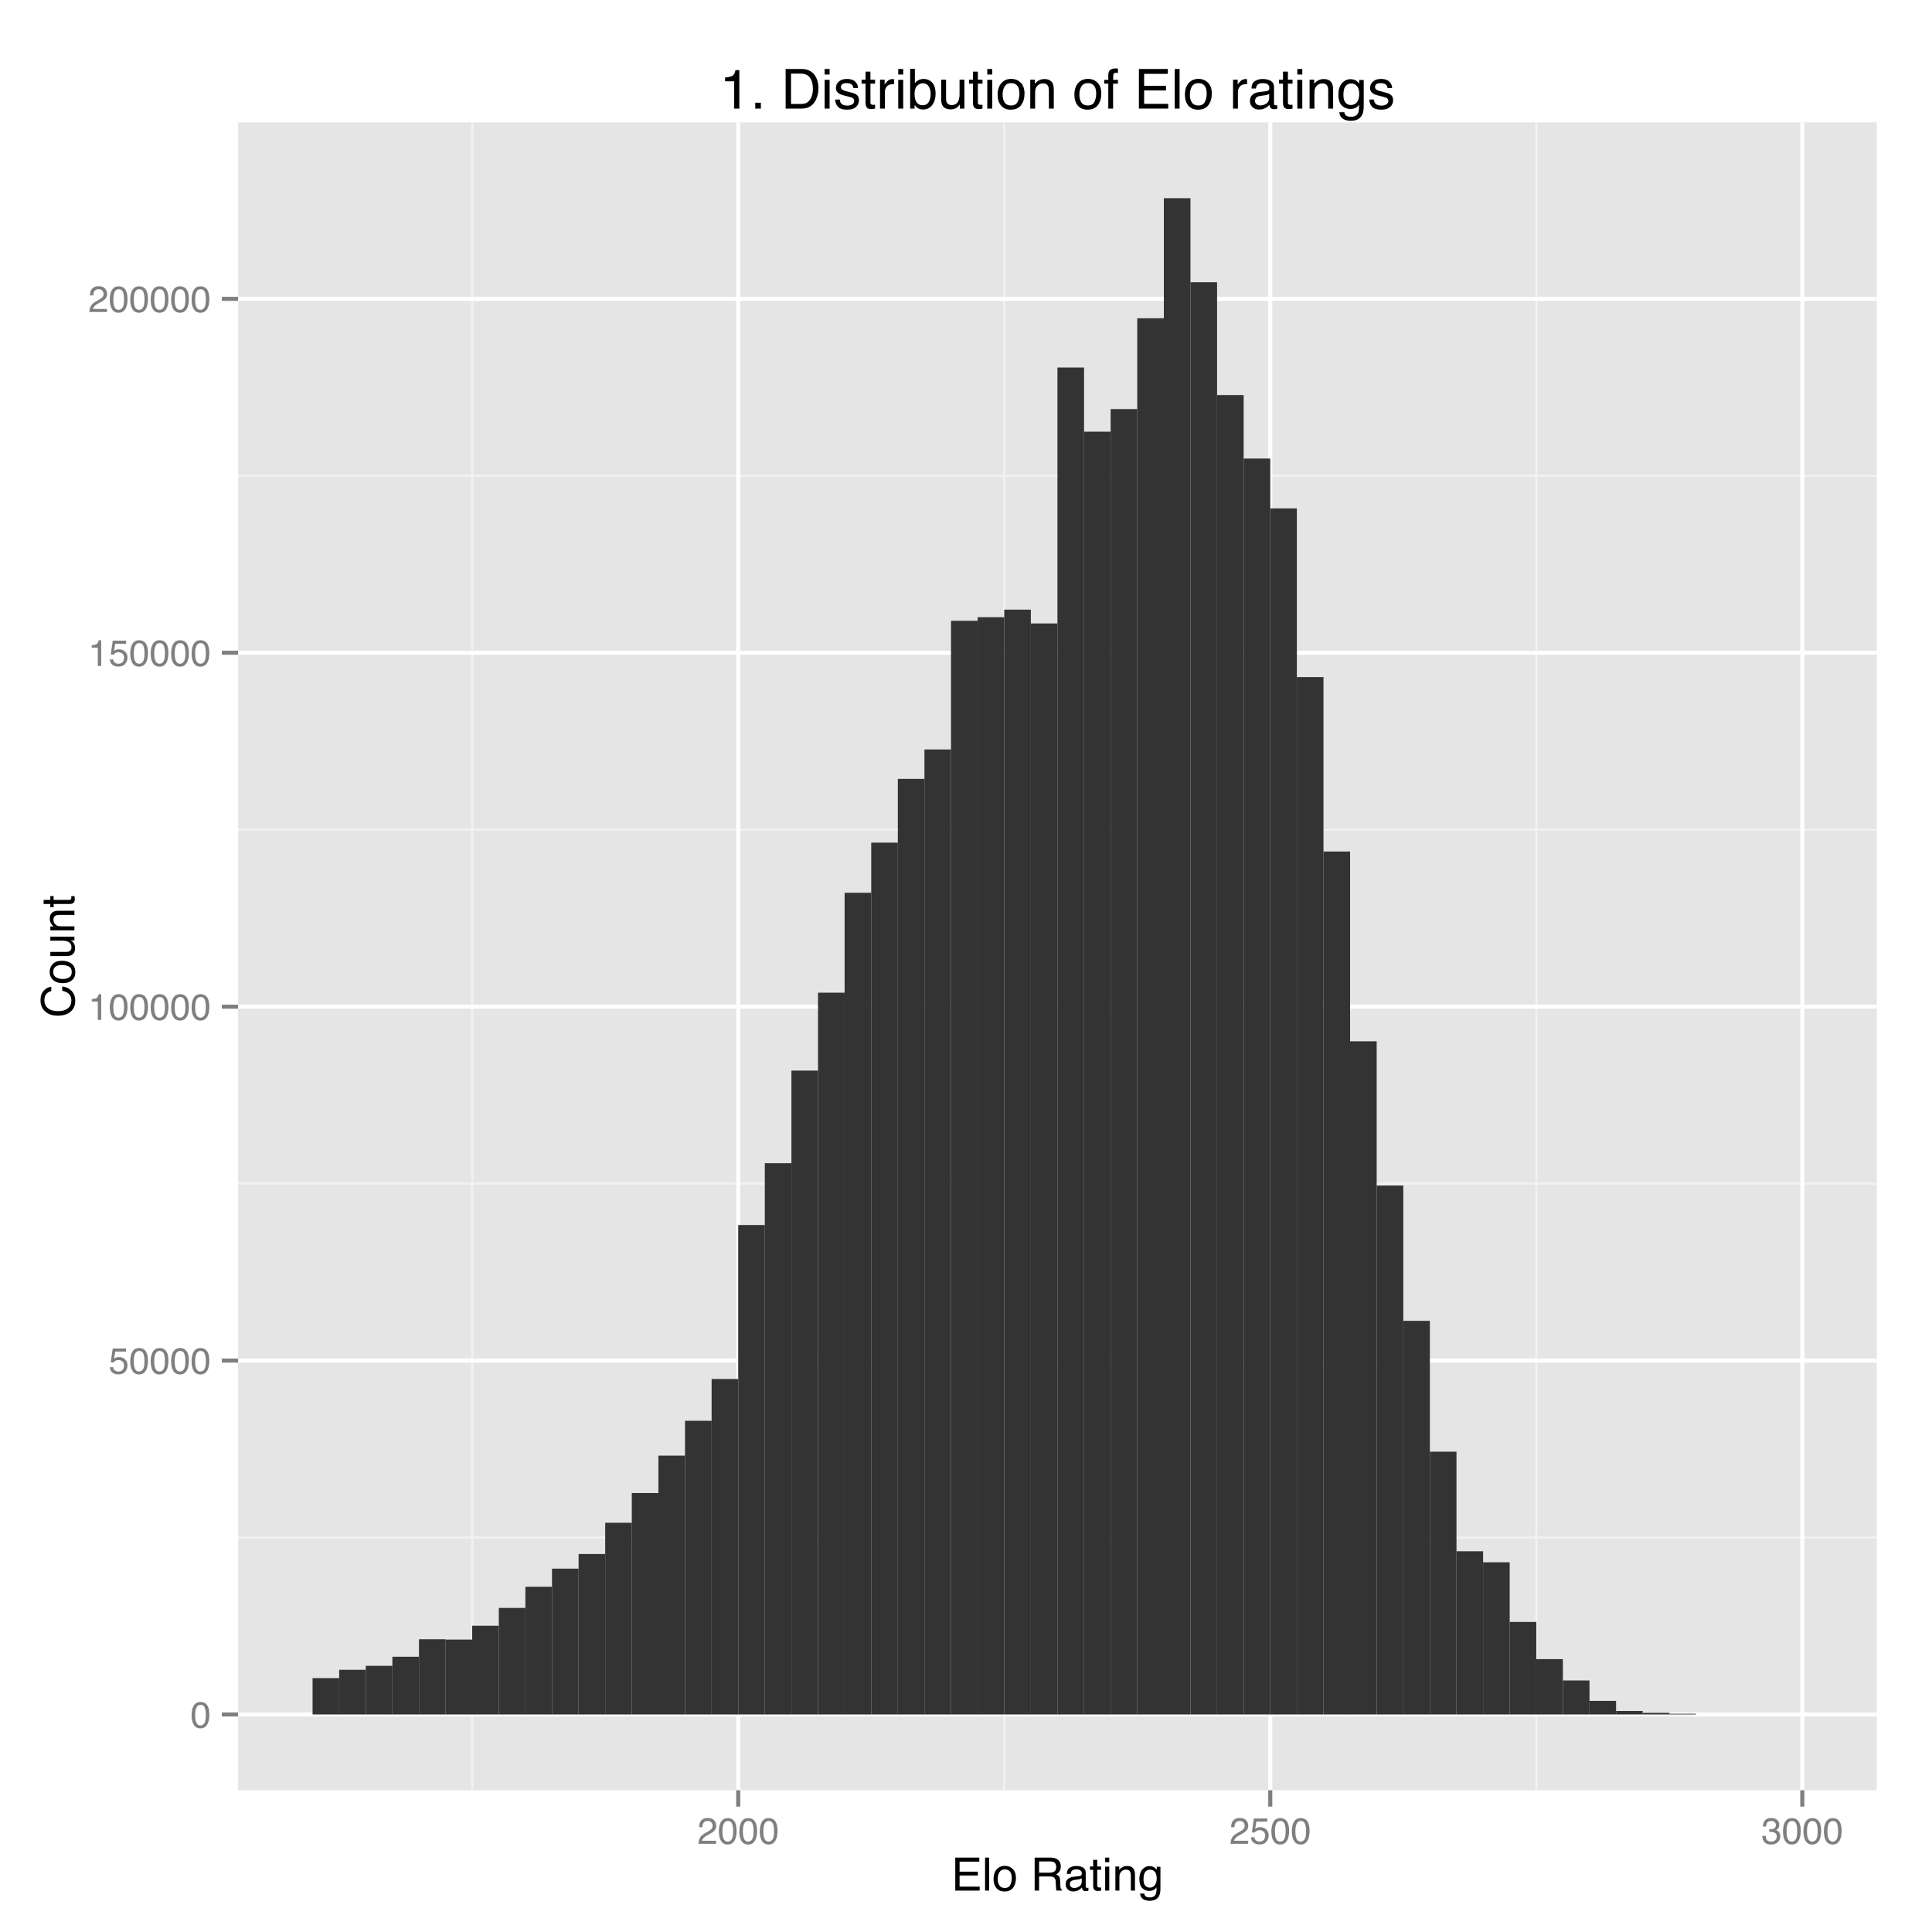 <?xml version="1.0" encoding="UTF-8"?>
<svg xmlns="http://www.w3.org/2000/svg" xmlns:xlink="http://www.w3.org/1999/xlink" width="504pt" height="504pt" viewBox="0 0 504 504" version="1.1">
<defs>
<g>
<symbol overflow="visible" id="glyph0-0">
<path style="stroke:none;" d="M 0.312 0 L 0.312 -6.875 L 5.766 -6.875 L 5.766 0 Z M 4.906 -0.859 L 4.906 -6.016 L 1.172 -6.016 L 1.172 -0.859 Z "/>
</symbol>
<symbol overflow="visible" id="glyph0-1">
<path style="stroke:none;" d="M 2.594 -6.703 C 3.457 -6.703 4.086 -6.348 4.484 -5.641 C 4.773 -5.086 4.922 -4.328 4.922 -3.359 C 4.922 -2.453 4.785 -1.695 4.516 -1.094 C 4.129 -0.238 3.488 0.188 2.594 0.188 C 1.781 0.188 1.18 -0.16 0.797 -0.859 C 0.461 -1.453 0.297 -2.238 0.297 -3.219 C 0.297 -3.977 0.395 -4.633 0.594 -5.188 C 0.957 -6.195 1.625 -6.703 2.594 -6.703 Z M 2.578 -0.578 C 3.016 -0.578 3.363 -0.77 3.625 -1.156 C 3.883 -1.551 4.016 -2.273 4.016 -3.328 C 4.016 -4.086 3.922 -4.711 3.734 -5.203 C 3.547 -5.703 3.18 -5.953 2.641 -5.953 C 2.148 -5.953 1.789 -5.719 1.562 -5.25 C 1.332 -4.781 1.219 -4.094 1.219 -3.188 C 1.219 -2.5 1.289 -1.945 1.438 -1.531 C 1.656 -0.895 2.035 -0.578 2.578 -0.578 Z "/>
</symbol>
<symbol overflow="visible" id="glyph0-2">
<path style="stroke:none;" d="M 1.188 -1.703 C 1.238 -1.223 1.461 -0.895 1.859 -0.719 C 2.055 -0.625 2.285 -0.578 2.547 -0.578 C 3.047 -0.578 3.414 -0.734 3.656 -1.047 C 3.895 -1.367 4.016 -1.723 4.016 -2.109 C 4.016 -2.578 3.867 -2.938 3.578 -3.188 C 3.297 -3.445 2.957 -3.578 2.562 -3.578 C 2.27 -3.578 2.02 -3.52 1.812 -3.406 C 1.602 -3.289 1.426 -3.133 1.281 -2.938 L 0.547 -2.984 L 1.062 -6.594 L 4.547 -6.594 L 4.547 -5.781 L 1.703 -5.781 L 1.406 -3.922 C 1.562 -4.035 1.711 -4.125 1.859 -4.188 C 2.109 -4.289 2.395 -4.344 2.719 -4.344 C 3.332 -4.344 3.852 -4.141 4.281 -3.734 C 4.707 -3.336 4.922 -2.836 4.922 -2.234 C 4.922 -1.598 4.723 -1.035 4.328 -0.547 C 3.941 -0.066 3.32 0.172 2.469 0.172 C 1.914 0.172 1.43 0.02 1.016 -0.281 C 0.598 -0.594 0.363 -1.066 0.312 -1.703 Z "/>
</symbol>
<symbol overflow="visible" id="glyph0-3">
<path style="stroke:none;" d="M 0.922 -4.75 L 0.922 -5.391 C 1.523 -5.453 1.945 -5.551 2.188 -5.688 C 2.426 -5.832 2.609 -6.164 2.734 -6.688 L 3.391 -6.688 L 3.391 0 L 2.5 0 L 2.5 -4.75 Z "/>
</symbol>
<symbol overflow="visible" id="glyph0-4">
<path style="stroke:none;" d="M 0.297 0 C 0.328 -0.57 0.445 -1.07 0.656 -1.5 C 0.863 -1.938 1.27 -2.328 1.875 -2.672 L 2.766 -3.188 C 3.172 -3.426 3.457 -3.629 3.625 -3.797 C 3.875 -4.055 4 -4.352 4 -4.688 C 4 -5.07 3.879 -5.379 3.641 -5.609 C 3.41 -5.836 3.102 -5.953 2.719 -5.953 C 2.133 -5.953 1.734 -5.734 1.516 -5.297 C 1.398 -5.066 1.336 -4.742 1.328 -4.328 L 0.469 -4.328 C 0.477 -4.91 0.582 -5.383 0.781 -5.75 C 1.145 -6.406 1.789 -6.734 2.719 -6.734 C 3.488 -6.734 4.051 -6.523 4.406 -6.109 C 4.758 -5.691 4.938 -5.227 4.938 -4.719 C 4.938 -4.188 4.75 -3.727 4.375 -3.344 C 4.156 -3.125 3.758 -2.852 3.188 -2.531 L 2.547 -2.188 C 2.242 -2.02 2.004 -1.859 1.828 -1.703 C 1.516 -1.43 1.316 -1.129 1.234 -0.797 L 4.906 -0.797 L 4.906 0 Z "/>
</symbol>
<symbol overflow="visible" id="glyph0-5">
<path style="stroke:none;" d="M 2.484 0.188 C 1.691 0.188 1.117 -0.031 0.766 -0.469 C 0.41 -0.906 0.234 -1.438 0.234 -2.062 L 1.109 -2.062 C 1.148 -1.625 1.234 -1.305 1.359 -1.109 C 1.578 -0.754 1.969 -0.578 2.531 -0.578 C 2.977 -0.578 3.336 -0.695 3.609 -0.938 C 3.879 -1.176 4.016 -1.484 4.016 -1.859 C 4.016 -2.316 3.867 -2.641 3.578 -2.828 C 3.297 -3.016 2.906 -3.109 2.406 -3.109 C 2.352 -3.109 2.297 -3.102 2.234 -3.094 C 2.18 -3.094 2.125 -3.094 2.062 -3.094 L 2.062 -3.844 C 2.145 -3.832 2.219 -3.82 2.281 -3.812 C 2.344 -3.812 2.406 -3.812 2.469 -3.812 C 2.789 -3.812 3.051 -3.863 3.25 -3.969 C 3.602 -4.145 3.781 -4.457 3.781 -4.906 C 3.781 -5.238 3.66 -5.492 3.422 -5.672 C 3.191 -5.859 2.914 -5.953 2.594 -5.953 C 2.031 -5.953 1.645 -5.766 1.438 -5.391 C 1.312 -5.18 1.242 -4.883 1.234 -4.5 L 0.391 -4.5 C 0.391 -5 0.492 -5.426 0.703 -5.781 C 1.047 -6.406 1.648 -6.719 2.516 -6.719 C 3.191 -6.719 3.719 -6.562 4.094 -6.25 C 4.469 -5.945 4.656 -5.508 4.656 -4.938 C 4.656 -4.52 4.547 -4.188 4.328 -3.938 C 4.191 -3.781 4.016 -3.656 3.797 -3.562 C 4.148 -3.469 4.426 -3.281 4.625 -3 C 4.82 -2.719 4.922 -2.379 4.922 -1.984 C 4.922 -1.348 4.707 -0.828 4.281 -0.422 C 3.863 -0.016 3.266 0.188 2.484 0.188 Z "/>
</symbol>
<symbol overflow="visible" id="glyph1-0">
<path style="stroke:none;" d="M 0.391 0 L 0.391 -8.609 L 7.219 -8.609 L 7.219 0 Z M 6.141 -1.078 L 6.141 -7.531 L 1.469 -7.531 L 1.469 -1.078 Z "/>
</symbol>
<symbol overflow="visible" id="glyph1-1">
<path style="stroke:none;" d="M 1.031 -8.609 L 7.297 -8.609 L 7.297 -7.547 L 2.156 -7.547 L 2.156 -4.938 L 6.922 -4.938 L 6.922 -3.938 L 2.156 -3.938 L 2.156 -1.031 L 7.391 -1.031 L 7.391 0 L 1.031 0 Z M 4.203 -8.609 Z "/>
</symbol>
<symbol overflow="visible" id="glyph1-2">
<path style="stroke:none;" d="M 0.797 -8.609 L 1.859 -8.609 L 1.859 0 L 0.797 0 Z "/>
</symbol>
<symbol overflow="visible" id="glyph1-3">
<path style="stroke:none;" d="M 3.266 -0.688 C 3.961 -0.688 4.441 -0.945 4.703 -1.469 C 4.961 -2 5.094 -2.586 5.094 -3.234 C 5.094 -3.828 5 -4.305 4.812 -4.672 C 4.508 -5.242 4 -5.531 3.281 -5.531 C 2.633 -5.531 2.164 -5.285 1.875 -4.797 C 1.582 -4.305 1.438 -3.711 1.438 -3.016 C 1.438 -2.348 1.582 -1.789 1.875 -1.344 C 2.164 -0.906 2.629 -0.688 3.266 -0.688 Z M 3.312 -6.453 C 4.113 -6.453 4.789 -6.18 5.344 -5.641 C 5.906 -5.109 6.188 -4.316 6.188 -3.266 C 6.188 -2.254 5.941 -1.414 5.453 -0.75 C 4.961 -0.094 4.203 0.234 3.172 0.234 C 2.305 0.234 1.617 -0.055 1.109 -0.641 C 0.598 -1.234 0.344 -2.02 0.344 -3 C 0.344 -4.051 0.609 -4.891 1.141 -5.516 C 1.68 -6.141 2.406 -6.453 3.312 -6.453 Z M 3.266 -6.422 Z "/>
</symbol>
<symbol overflow="visible" id="glyph1-4">
<path style="stroke:none;" d=""/>
</symbol>
<symbol overflow="visible" id="glyph1-5">
<path style="stroke:none;" d="M 4.922 -4.672 C 5.461 -4.672 5.891 -4.781 6.203 -5 C 6.523 -5.219 6.688 -5.609 6.688 -6.172 C 6.688 -6.785 6.469 -7.207 6.031 -7.438 C 5.789 -7.551 5.469 -7.609 5.062 -7.609 L 2.219 -7.609 L 2.219 -4.672 Z M 1.062 -8.609 L 5.047 -8.609 C 5.703 -8.609 6.238 -8.516 6.656 -8.328 C 7.469 -7.953 7.875 -7.27 7.875 -6.281 C 7.875 -5.77 7.766 -5.348 7.547 -5.016 C 7.336 -4.691 7.039 -4.43 6.656 -4.234 C 7 -4.098 7.254 -3.914 7.422 -3.688 C 7.586 -3.469 7.68 -3.109 7.703 -2.609 L 7.75 -1.453 C 7.758 -1.129 7.785 -0.883 7.828 -0.719 C 7.898 -0.445 8.023 -0.27 8.203 -0.188 L 8.203 0 L 6.781 0 C 6.738 -0.07 6.703 -0.164 6.672 -0.281 C 6.648 -0.406 6.633 -0.633 6.625 -0.969 L 6.547 -2.406 C 6.523 -2.969 6.316 -3.344 5.922 -3.531 C 5.703 -3.633 5.352 -3.688 4.875 -3.688 L 2.219 -3.688 L 2.219 0 L 1.062 0 Z "/>
</symbol>
<symbol overflow="visible" id="glyph1-6">
<path style="stroke:none;" d="M 1.578 -1.672 C 1.578 -1.367 1.688 -1.129 1.906 -0.953 C 2.133 -0.773 2.398 -0.688 2.703 -0.688 C 3.078 -0.688 3.438 -0.77 3.781 -0.938 C 4.375 -1.227 4.672 -1.695 4.672 -2.344 L 4.672 -3.188 C 4.535 -3.113 4.363 -3.047 4.156 -2.984 C 3.957 -2.93 3.758 -2.895 3.562 -2.875 L 2.938 -2.797 C 2.551 -2.742 2.258 -2.66 2.062 -2.547 C 1.738 -2.367 1.578 -2.078 1.578 -1.672 Z M 4.141 -3.797 C 4.379 -3.828 4.539 -3.93 4.625 -4.109 C 4.664 -4.203 4.688 -4.336 4.688 -4.516 C 4.688 -4.867 4.555 -5.125 4.297 -5.281 C 4.047 -5.445 3.688 -5.531 3.219 -5.531 C 2.664 -5.531 2.273 -5.383 2.047 -5.094 C 1.91 -4.926 1.82 -4.68 1.781 -4.359 L 0.797 -4.359 C 0.816 -5.129 1.066 -5.664 1.547 -5.969 C 2.035 -6.27 2.598 -6.422 3.234 -6.422 C 3.973 -6.422 4.57 -6.281 5.031 -6 C 5.488 -5.719 5.719 -5.281 5.719 -4.688 L 5.719 -1.078 C 5.719 -0.973 5.738 -0.883 5.781 -0.812 C 5.832 -0.75 5.93 -0.719 6.078 -0.719 C 6.117 -0.719 6.164 -0.719 6.219 -0.719 C 6.281 -0.727 6.348 -0.738 6.422 -0.75 L 6.422 0.031 C 6.254 0.07 6.125 0.098 6.031 0.109 C 5.945 0.129 5.832 0.141 5.688 0.141 C 5.32 0.141 5.062 0.008 4.906 -0.25 C 4.812 -0.383 4.75 -0.578 4.719 -0.828 C 4.5 -0.547 4.188 -0.301 3.781 -0.094 C 3.383 0.113 2.945 0.219 2.469 0.219 C 1.883 0.219 1.406 0.039 1.031 -0.312 C 0.664 -0.664 0.484 -1.109 0.484 -1.641 C 0.484 -2.223 0.664 -2.676 1.031 -3 C 1.395 -3.32 1.867 -3.52 2.453 -3.594 Z M 3.266 -6.422 Z "/>
</symbol>
<symbol overflow="visible" id="glyph1-7">
<path style="stroke:none;" d="M 0.984 -8.031 L 2.047 -8.031 L 2.047 -6.281 L 3.047 -6.281 L 3.047 -5.422 L 2.047 -5.422 L 2.047 -1.312 C 2.047 -1.094 2.125 -0.945 2.281 -0.875 C 2.352 -0.832 2.488 -0.812 2.688 -0.812 C 2.738 -0.812 2.789 -0.812 2.844 -0.812 C 2.906 -0.82 2.973 -0.828 3.047 -0.828 L 3.047 0 C 2.93 0.031 2.805 0.051 2.672 0.062 C 2.547 0.082 2.406 0.094 2.25 0.094 C 1.758 0.094 1.426 -0.031 1.25 -0.281 C 1.07 -0.531 0.984 -0.859 0.984 -1.266 L 0.984 -5.422 L 0.141 -5.422 L 0.141 -6.281 L 0.984 -6.281 Z "/>
</symbol>
<symbol overflow="visible" id="glyph1-8">
<path style="stroke:none;" d="M 0.781 -6.25 L 1.844 -6.25 L 1.844 0 L 0.781 0 Z M 0.781 -8.609 L 1.844 -8.609 L 1.844 -7.406 L 0.781 -7.406 Z "/>
</symbol>
<symbol overflow="visible" id="glyph1-9">
<path style="stroke:none;" d="M 0.781 -6.281 L 1.781 -6.281 L 1.781 -5.391 C 2.07 -5.754 2.383 -6.016 2.719 -6.172 C 3.051 -6.336 3.422 -6.422 3.828 -6.422 C 4.711 -6.422 5.312 -6.109 5.625 -5.484 C 5.801 -5.141 5.891 -4.656 5.891 -4.031 L 5.891 0 L 4.812 0 L 4.812 -3.953 C 4.812 -4.336 4.754 -4.645 4.641 -4.875 C 4.453 -5.27 4.113 -5.469 3.625 -5.469 C 3.375 -5.469 3.172 -5.441 3.016 -5.391 C 2.723 -5.305 2.469 -5.133 2.25 -4.875 C 2.07 -4.664 1.957 -4.453 1.906 -4.234 C 1.852 -4.016 1.828 -3.695 1.828 -3.281 L 1.828 0 L 0.781 0 Z M 3.25 -6.422 Z "/>
</symbol>
<symbol overflow="visible" id="glyph1-10">
<path style="stroke:none;" d="M 2.984 -6.391 C 3.484 -6.391 3.914 -6.27 4.281 -6.031 C 4.477 -5.883 4.68 -5.68 4.891 -5.422 L 4.891 -6.219 L 5.859 -6.219 L 5.859 -0.516 C 5.859 0.285 5.742 0.914 5.516 1.375 C 5.078 2.227 4.25 2.656 3.031 2.656 C 2.352 2.656 1.785 2.504 1.328 2.203 C 0.867 1.898 0.609 1.426 0.547 0.781 L 1.625 0.781 C 1.676 1.062 1.773 1.281 1.922 1.438 C 2.16 1.664 2.535 1.781 3.047 1.781 C 3.859 1.781 4.391 1.492 4.641 0.922 C 4.785 0.586 4.852 -0.008 4.844 -0.875 C 4.633 -0.551 4.379 -0.312 4.078 -0.156 C 3.785 0 3.395 0.078 2.906 0.078 C 2.227 0.078 1.633 -0.16 1.125 -0.641 C 0.613 -1.129 0.359 -1.93 0.359 -3.047 C 0.359 -4.098 0.613 -4.914 1.125 -5.5 C 1.645 -6.094 2.266 -6.391 2.984 -6.391 Z M 4.891 -3.172 C 4.891 -3.941 4.727 -4.516 4.406 -4.891 C 4.082 -5.266 3.676 -5.453 3.188 -5.453 C 2.438 -5.453 1.926 -5.102 1.656 -4.406 C 1.508 -4.039 1.438 -3.555 1.438 -2.953 C 1.438 -2.242 1.578 -1.703 1.859 -1.328 C 2.148 -0.961 2.539 -0.781 3.031 -0.781 C 3.789 -0.781 4.32 -1.125 4.625 -1.812 C 4.801 -2.195 4.891 -2.648 4.891 -3.172 Z M 3.109 -6.422 Z "/>
</symbol>
<symbol overflow="visible" id="glyph2-0">
<path style="stroke:none;" d="M 0 -0.391 L -8.609 -0.391 L -8.609 -7.219 L 0 -7.219 Z M -1.078 -6.141 L -7.531 -6.141 L -7.531 -1.469 L -1.078 -1.469 Z "/>
</symbol>
<symbol overflow="visible" id="glyph2-1">
<path style="stroke:none;" d="M -8.844 -4.547 C -8.844 -5.629 -8.555 -6.473 -7.984 -7.078 C -7.41 -7.68 -6.758 -8.016 -6.031 -8.078 L -6.031 -6.938 C -6.582 -6.812 -7.02 -6.555 -7.344 -6.172 C -7.664 -5.785 -7.828 -5.242 -7.828 -4.547 C -7.828 -3.703 -7.531 -3.02 -6.938 -2.5 C -6.344 -1.977 -5.43 -1.719 -4.203 -1.719 C -3.191 -1.719 -2.367 -1.953 -1.734 -2.422 C -1.109 -2.891 -0.797 -3.594 -0.797 -4.531 C -0.797 -5.383 -1.129 -6.039 -1.797 -6.5 C -2.141 -6.727 -2.598 -6.906 -3.172 -7.031 L -3.172 -8.156 C -2.266 -8.062 -1.504 -7.727 -0.891 -7.156 C -0.148 -6.469 0.219 -5.547 0.219 -4.391 C 0.219 -3.391 -0.082 -2.551 -0.688 -1.875 C -1.488 -0.977 -2.723 -0.531 -4.391 -0.531 C -5.66 -0.531 -6.703 -0.863 -7.516 -1.531 C -8.398 -2.258 -8.844 -3.266 -8.844 -4.547 Z M -8.844 -4.312 Z "/>
</symbol>
<symbol overflow="visible" id="glyph2-2">
<path style="stroke:none;" d="M -0.688 -3.266 C -0.688 -3.961 -0.945 -4.441 -1.469 -4.703 C -2 -4.961 -2.586 -5.094 -3.234 -5.094 C -3.828 -5.094 -4.305 -5 -4.672 -4.812 C -5.242 -4.508 -5.531 -4 -5.531 -3.281 C -5.531 -2.633 -5.285 -2.164 -4.797 -1.875 C -4.305 -1.582 -3.711 -1.438 -3.016 -1.438 C -2.348 -1.438 -1.789 -1.582 -1.344 -1.875 C -0.906 -2.164 -0.688 -2.629 -0.688 -3.266 Z M -6.453 -3.312 C -6.453 -4.113 -6.18 -4.789 -5.641 -5.344 C -5.109 -5.906 -4.316 -6.188 -3.266 -6.188 C -2.254 -6.188 -1.414 -5.941 -0.75 -5.453 C -0.094 -4.961 0.234 -4.203 0.234 -3.172 C 0.234 -2.305 -0.055 -1.617 -0.641 -1.109 C -1.234 -0.598 -2.02 -0.344 -3 -0.344 C -4.051 -0.344 -4.891 -0.609 -5.516 -1.141 C -6.141 -1.68 -6.453 -2.406 -6.453 -3.312 Z M -6.422 -3.266 Z "/>
</symbol>
<symbol overflow="visible" id="glyph2-3">
<path style="stroke:none;" d="M -6.281 -1.828 L -2.109 -1.828 C -1.785 -1.828 -1.523 -1.879 -1.328 -1.984 C -0.953 -2.172 -0.766 -2.52 -0.766 -3.031 C -0.766 -3.758 -1.094 -4.258 -1.75 -4.531 C -2.102 -4.676 -2.582 -4.75 -3.188 -4.75 L -6.281 -4.75 L -6.281 -5.797 L 0 -5.797 L 0 -4.812 L -0.922 -4.812 C -0.68 -4.676 -0.484 -4.508 -0.328 -4.312 C 0.004 -3.906 0.172 -3.414 0.172 -2.844 C 0.172 -1.945 -0.129 -1.336 -0.734 -1.016 C -1.047 -0.836 -1.473 -0.75 -2.016 -0.75 L -6.281 -0.75 Z M -6.422 -3.281 Z "/>
</symbol>
<symbol overflow="visible" id="glyph2-4">
<path style="stroke:none;" d="M -6.281 -0.781 L -6.281 -1.781 L -5.391 -1.781 C -5.754 -2.07 -6.016 -2.383 -6.172 -2.719 C -6.336 -3.051 -6.422 -3.422 -6.422 -3.828 C -6.422 -4.711 -6.109 -5.312 -5.484 -5.625 C -5.141 -5.801 -4.656 -5.891 -4.031 -5.891 L 0 -5.891 L 0 -4.812 L -3.953 -4.812 C -4.336 -4.812 -4.645 -4.754 -4.875 -4.641 C -5.27 -4.453 -5.469 -4.113 -5.469 -3.625 C -5.469 -3.375 -5.441 -3.172 -5.391 -3.016 C -5.305 -2.723 -5.133 -2.469 -4.875 -2.25 C -4.664 -2.07 -4.453 -1.957 -4.234 -1.906 C -4.016 -1.852 -3.695 -1.828 -3.281 -1.828 L 0 -1.828 L 0 -0.781 Z M -6.422 -3.25 Z "/>
</symbol>
<symbol overflow="visible" id="glyph2-5">
<path style="stroke:none;" d="M -8.031 -0.984 L -8.031 -2.047 L -6.281 -2.047 L -6.281 -3.047 L -5.422 -3.047 L -5.422 -2.047 L -1.312 -2.047 C -1.094 -2.047 -0.945 -2.125 -0.875 -2.281 C -0.832 -2.352 -0.812 -2.488 -0.812 -2.688 C -0.812 -2.738 -0.812 -2.789 -0.812 -2.844 C -0.82 -2.906 -0.828 -2.973 -0.828 -3.047 L 0 -3.047 C 0.031 -2.93 0.051 -2.805 0.062 -2.672 C 0.082 -2.547 0.094 -2.406 0.094 -2.25 C 0.094 -1.758 -0.031 -1.426 -0.281 -1.25 C -0.531 -1.07 -0.859 -0.984 -1.266 -0.984 L -5.422 -0.984 L -5.422 -0.141 L -6.281 -0.141 L -6.281 -0.984 Z "/>
</symbol>
<symbol overflow="visible" id="glyph3-0">
<path style="stroke:none;" d="M 0.469 0 L 0.469 -10.328 L 8.672 -10.328 L 8.672 0 Z M 7.375 -1.297 L 7.375 -9.047 L 1.766 -9.047 L 1.766 -1.297 Z "/>
</symbol>
<symbol overflow="visible" id="glyph3-1">
<path style="stroke:none;" d="M 1.375 -7.125 L 1.375 -8.109 C 2.289 -8.191 2.926 -8.336 3.281 -8.547 C 3.645 -8.754 3.914 -9.25 4.094 -10.031 L 5.094 -10.031 L 5.094 0 L 3.75 0 L 3.75 -7.125 Z "/>
</symbol>
<symbol overflow="visible" id="glyph3-2">
<path style="stroke:none;" d="M 1.234 -1.531 L 2.703 -1.531 L 2.703 0 L 1.234 0 Z "/>
</symbol>
<symbol overflow="visible" id="glyph3-3">
<path style="stroke:none;" d=""/>
</symbol>
<symbol overflow="visible" id="glyph3-4">
<path style="stroke:none;" d="M 5.062 -1.203 C 5.539 -1.203 5.93 -1.25 6.234 -1.344 C 6.773 -1.531 7.219 -1.883 7.562 -2.406 C 7.844 -2.82 8.047 -3.352 8.172 -4 C 8.234 -4.395 8.266 -4.754 8.266 -5.078 C 8.266 -6.359 8.008 -7.352 7.5 -8.062 C 7 -8.77 6.18 -9.125 5.047 -9.125 L 2.562 -9.125 L 2.562 -1.203 Z M 1.156 -10.328 L 5.344 -10.328 C 6.77 -10.328 7.875 -9.828 8.656 -8.828 C 9.352 -7.91 9.703 -6.742 9.703 -5.328 C 9.703 -4.223 9.492 -3.227 9.078 -2.344 C 8.348 -0.781 7.098 0 5.328 0 L 1.156 0 Z "/>
</symbol>
<symbol overflow="visible" id="glyph3-5">
<path style="stroke:none;" d="M 0.922 -7.5 L 2.219 -7.5 L 2.219 0 L 0.922 0 Z M 0.922 -10.328 L 2.219 -10.328 L 2.219 -8.891 L 0.922 -8.891 Z "/>
</symbol>
<symbol overflow="visible" id="glyph3-6">
<path style="stroke:none;" d="M 1.688 -2.359 C 1.719 -1.941 1.82 -1.617 2 -1.391 C 2.312 -0.984 2.863 -0.781 3.656 -0.781 C 4.125 -0.781 4.535 -0.879 4.891 -1.078 C 5.254 -1.285 5.438 -1.602 5.438 -2.031 C 5.438 -2.352 5.289 -2.598 5 -2.766 C 4.82 -2.867 4.461 -2.988 3.922 -3.125 L 2.906 -3.391 C 2.27 -3.547 1.797 -3.723 1.484 -3.922 C 0.941 -4.266 0.672 -4.738 0.672 -5.344 C 0.672 -6.051 0.926 -6.625 1.438 -7.062 C 1.957 -7.508 2.648 -7.734 3.516 -7.734 C 4.648 -7.734 5.469 -7.398 5.969 -6.734 C 6.281 -6.305 6.43 -5.848 6.422 -5.359 L 5.234 -5.359 C 5.211 -5.648 5.113 -5.91 4.938 -6.141 C 4.645 -6.473 4.141 -6.641 3.422 -6.641 C 2.941 -6.641 2.578 -6.547 2.328 -6.359 C 2.086 -6.18 1.969 -5.945 1.969 -5.656 C 1.969 -5.32 2.129 -5.055 2.453 -4.859 C 2.641 -4.742 2.914 -4.641 3.281 -4.547 L 4.109 -4.344 C 5.023 -4.125 5.633 -3.91 5.938 -3.703 C 6.438 -3.379 6.688 -2.875 6.688 -2.188 C 6.688 -1.508 6.43 -0.926 5.922 -0.438 C 5.41 0.039 4.633 0.281 3.594 0.281 C 2.469 0.281 1.672 0.031 1.203 -0.469 C 0.742 -0.977 0.5 -1.609 0.469 -2.359 Z M 3.547 -7.719 Z "/>
</symbol>
<symbol overflow="visible" id="glyph3-7">
<path style="stroke:none;" d="M 1.188 -9.641 L 2.469 -9.641 L 2.469 -7.531 L 3.672 -7.531 L 3.672 -6.5 L 2.469 -6.5 L 2.469 -1.578 C 2.469 -1.316 2.555 -1.145 2.734 -1.062 C 2.828 -1.008 2.988 -0.984 3.219 -0.984 C 3.281 -0.984 3.348 -0.984 3.422 -0.984 C 3.492 -0.984 3.578 -0.988 3.672 -1 L 3.672 0 C 3.523 0.039 3.367 0.07 3.203 0.094 C 3.047 0.113 2.879 0.125 2.703 0.125 C 2.109 0.125 1.707 -0.023 1.5 -0.328 C 1.289 -0.629 1.188 -1.023 1.188 -1.516 L 1.188 -6.5 L 0.156 -6.5 L 0.156 -7.531 L 1.188 -7.531 Z "/>
</symbol>
<symbol overflow="visible" id="glyph3-8">
<path style="stroke:none;" d="M 0.969 -7.531 L 2.172 -7.531 L 2.172 -6.234 C 2.266 -6.484 2.504 -6.789 2.891 -7.156 C 3.273 -7.52 3.719 -7.703 4.219 -7.703 C 4.238 -7.703 4.273 -7.695 4.328 -7.688 C 4.391 -7.688 4.488 -7.68 4.625 -7.672 L 4.625 -6.328 C 4.551 -6.348 4.484 -6.359 4.422 -6.359 C 4.359 -6.359 4.289 -6.359 4.219 -6.359 C 3.57 -6.359 3.078 -6.156 2.734 -5.75 C 2.398 -5.344 2.234 -4.867 2.234 -4.328 L 2.234 0 L 0.969 0 Z "/>
</symbol>
<symbol overflow="visible" id="glyph3-9">
<path style="stroke:none;" d="M 0.828 -10.375 L 2.062 -10.375 L 2.062 -6.625 C 2.332 -6.977 2.66 -7.25 3.047 -7.438 C 3.43 -7.633 3.852 -7.734 4.312 -7.734 C 5.25 -7.734 6.008 -7.41 6.594 -6.766 C 7.176 -6.117 7.469 -5.164 7.469 -3.906 C 7.469 -2.719 7.176 -1.727 6.594 -0.938 C 6.02 -0.156 5.223 0.234 4.203 0.234 C 3.629 0.234 3.145 0.098 2.75 -0.172 C 2.52 -0.336 2.27 -0.602 2 -0.969 L 2 0 L 0.828 0 Z M 4.125 -0.875 C 4.812 -0.875 5.32 -1.145 5.656 -1.688 C 6 -2.238 6.172 -2.957 6.172 -3.844 C 6.172 -4.633 6 -5.289 5.656 -5.812 C 5.32 -6.332 4.82 -6.594 4.156 -6.594 C 3.582 -6.594 3.078 -6.379 2.641 -5.953 C 2.203 -5.523 1.984 -4.82 1.984 -3.844 C 1.984 -3.133 2.078 -2.562 2.266 -2.125 C 2.586 -1.289 3.207 -0.875 4.125 -0.875 Z "/>
</symbol>
<symbol overflow="visible" id="glyph3-10">
<path style="stroke:none;" d="M 2.188 -7.531 L 2.188 -2.531 C 2.188 -2.145 2.25 -1.832 2.375 -1.594 C 2.602 -1.145 3.023 -0.922 3.641 -0.922 C 4.516 -0.922 5.113 -1.312 5.438 -2.094 C 5.613 -2.52 5.703 -3.098 5.703 -3.828 L 5.703 -7.531 L 6.969 -7.531 L 6.969 0 L 5.766 0 L 5.781 -1.109 C 5.613 -0.828 5.41 -0.586 5.172 -0.391 C 4.691 0.004 4.102 0.203 3.406 0.203 C 2.332 0.203 1.602 -0.156 1.219 -0.875 C 1.008 -1.258 0.906 -1.77 0.906 -2.406 L 0.906 -7.531 Z M 3.938 -7.719 Z "/>
</symbol>
<symbol overflow="visible" id="glyph3-11">
<path style="stroke:none;" d="M 3.922 -0.812 C 4.754 -0.812 5.328 -1.129 5.641 -1.766 C 5.953 -2.398 6.109 -3.109 6.109 -3.891 C 6.109 -4.586 6 -5.16 5.781 -5.609 C 5.414 -6.297 4.801 -6.641 3.938 -6.641 C 3.156 -6.641 2.586 -6.344 2.234 -5.75 C 1.891 -5.164 1.719 -4.457 1.719 -3.625 C 1.719 -2.82 1.891 -2.148 2.234 -1.609 C 2.586 -1.078 3.148 -0.812 3.922 -0.812 Z M 3.969 -7.75 C 4.938 -7.75 5.754 -7.426 6.422 -6.781 C 7.098 -6.133 7.438 -5.18 7.438 -3.922 C 7.438 -2.711 7.141 -1.707 6.547 -0.906 C 5.953 -0.113 5.035 0.281 3.797 0.281 C 2.766 0.281 1.941 -0.066 1.328 -0.766 C 0.723 -1.473 0.422 -2.422 0.422 -3.609 C 0.422 -4.867 0.738 -5.875 1.375 -6.625 C 2.02 -7.375 2.883 -7.75 3.969 -7.75 Z M 3.922 -7.719 Z "/>
</symbol>
<symbol overflow="visible" id="glyph3-12">
<path style="stroke:none;" d="M 0.922 -7.531 L 2.125 -7.531 L 2.125 -6.469 C 2.488 -6.906 2.867 -7.219 3.266 -7.406 C 3.66 -7.602 4.102 -7.703 4.594 -7.703 C 5.664 -7.703 6.391 -7.328 6.766 -6.578 C 6.961 -6.172 7.062 -5.586 7.062 -4.828 L 7.062 0 L 5.781 0 L 5.781 -4.75 C 5.781 -5.207 5.711 -5.578 5.578 -5.859 C 5.348 -6.328 4.941 -6.562 4.359 -6.562 C 4.055 -6.562 3.805 -6.531 3.609 -6.469 C 3.266 -6.363 2.961 -6.16 2.703 -5.859 C 2.492 -5.609 2.352 -5.348 2.281 -5.078 C 2.219 -4.816 2.188 -4.441 2.188 -3.953 L 2.188 0 L 0.922 0 Z M 3.906 -7.719 Z "/>
</symbol>
<symbol overflow="visible" id="glyph3-13">
<path style="stroke:none;" d="M 1.25 -8.688 C 1.258 -9.207 1.348 -9.586 1.516 -9.828 C 1.816 -10.266 2.391 -10.484 3.234 -10.484 C 3.305 -10.484 3.383 -10.477 3.469 -10.469 C 3.562 -10.469 3.66 -10.461 3.766 -10.453 L 3.766 -9.297 C 3.629 -9.305 3.531 -9.312 3.469 -9.312 C 3.414 -9.32 3.363 -9.328 3.312 -9.328 C 2.926 -9.328 2.695 -9.223 2.625 -9.016 C 2.551 -8.816 2.516 -8.312 2.516 -7.5 L 3.766 -7.5 L 3.766 -6.5 L 2.5 -6.5 L 2.5 0 L 1.25 0 L 1.25 -6.5 L 0.203 -6.5 L 0.203 -7.5 L 1.25 -7.5 Z "/>
</symbol>
<symbol overflow="visible" id="glyph3-14">
<path style="stroke:none;" d="M 1.234 -10.328 L 8.766 -10.328 L 8.766 -9.062 L 2.594 -9.062 L 2.594 -5.938 L 8.297 -5.938 L 8.297 -4.734 L 2.594 -4.734 L 2.594 -1.234 L 8.875 -1.234 L 8.875 0 L 1.234 0 Z M 5.047 -10.328 Z "/>
</symbol>
<symbol overflow="visible" id="glyph3-15">
<path style="stroke:none;" d="M 0.969 -10.328 L 2.234 -10.328 L 2.234 0 L 0.969 0 Z "/>
</symbol>
<symbol overflow="visible" id="glyph3-16">
<path style="stroke:none;" d="M 1.906 -2 C 1.906 -1.633 2.035 -1.348 2.297 -1.141 C 2.566 -0.93 2.883 -0.828 3.25 -0.828 C 3.695 -0.828 4.129 -0.926 4.547 -1.125 C 5.242 -1.469 5.594 -2.031 5.594 -2.812 L 5.594 -3.828 C 5.438 -3.734 5.238 -3.648 5 -3.578 C 4.758 -3.516 4.52 -3.473 4.281 -3.453 L 3.516 -3.344 C 3.055 -3.281 2.711 -3.188 2.484 -3.062 C 2.098 -2.844 1.906 -2.488 1.906 -2 Z M 4.969 -4.562 C 5.258 -4.602 5.453 -4.727 5.547 -4.938 C 5.609 -5.039 5.641 -5.203 5.641 -5.422 C 5.641 -5.848 5.484 -6.156 5.172 -6.344 C 4.867 -6.539 4.43 -6.641 3.859 -6.641 C 3.191 -6.641 2.723 -6.461 2.453 -6.109 C 2.297 -5.91 2.191 -5.617 2.141 -5.234 L 0.969 -5.234 C 0.988 -6.16 1.285 -6.805 1.859 -7.172 C 2.441 -7.535 3.117 -7.719 3.891 -7.719 C 4.773 -7.719 5.492 -7.547 6.047 -7.203 C 6.586 -6.867 6.859 -6.348 6.859 -5.641 L 6.859 -1.297 C 6.859 -1.16 6.883 -1.051 6.938 -0.969 C 7 -0.895 7.113 -0.859 7.281 -0.859 C 7.344 -0.859 7.406 -0.859 7.469 -0.859 C 7.539 -0.867 7.617 -0.883 7.703 -0.906 L 7.703 0.031 C 7.504 0.094 7.352 0.129 7.25 0.141 C 7.145 0.148 7.004 0.156 6.828 0.156 C 6.391 0.156 6.07 0.004 5.875 -0.297 C 5.77 -0.461 5.695 -0.695 5.656 -1 C 5.406 -0.664 5.035 -0.375 4.547 -0.125 C 4.066 0.125 3.535 0.25 2.953 0.25 C 2.254 0.25 1.68 0.039 1.234 -0.375 C 0.797 -0.801 0.578 -1.336 0.578 -1.984 C 0.578 -2.68 0.797 -3.219 1.234 -3.594 C 1.672 -3.977 2.242 -4.219 2.953 -4.312 Z M 3.922 -7.719 Z "/>
</symbol>
<symbol overflow="visible" id="glyph3-17">
<path style="stroke:none;" d="M 3.594 -7.672 C 4.176 -7.672 4.691 -7.523 5.141 -7.234 C 5.379 -7.066 5.617 -6.828 5.859 -6.516 L 5.859 -7.469 L 7.031 -7.469 L 7.031 -0.609 C 7.031 0.348 6.891 1.102 6.609 1.656 C 6.086 2.676 5.098 3.188 3.641 3.188 C 2.828 3.188 2.145 3.004 1.594 2.641 C 1.039 2.273 0.727 1.707 0.656 0.938 L 1.953 0.938 C 2.016 1.27 2.133 1.531 2.312 1.719 C 2.602 2 3.055 2.141 3.672 2.141 C 4.641 2.141 5.273 1.797 5.578 1.109 C 5.754 0.703 5.832 -0.016 5.812 -1.047 C 5.562 -0.66 5.258 -0.375 4.906 -0.188 C 4.551 0 4.078 0.094 3.484 0.094 C 2.672 0.094 1.957 -0.191 1.344 -0.766 C 0.727 -1.348 0.422 -2.312 0.422 -3.656 C 0.422 -4.914 0.727 -5.898 1.344 -6.609 C 1.969 -7.316 2.719 -7.672 3.594 -7.672 Z M 5.859 -3.797 C 5.859 -4.734 5.664 -5.426 5.281 -5.875 C 4.906 -6.32 4.414 -6.547 3.812 -6.547 C 2.926 -6.547 2.316 -6.129 1.984 -5.297 C 1.816 -4.848 1.734 -4.266 1.734 -3.547 C 1.734 -2.691 1.906 -2.039 2.25 -1.594 C 2.594 -1.156 3.055 -0.938 3.641 -0.938 C 4.547 -0.938 5.188 -1.348 5.562 -2.172 C 5.758 -2.641 5.859 -3.18 5.859 -3.797 Z M 3.734 -7.719 Z "/>
</symbol>
</g>
<clipPath id="clip1">
  <path d="M 62.109 31.93 L 490 31.93 L 490 468 L 62.109 468 Z "/>
</clipPath>
<clipPath id="clip2">
  <path d="M 62.109 400 L 490 400 L 490 402 L 62.109 402 Z "/>
</clipPath>
<clipPath id="clip3">
  <path d="M 62.109 308 L 490 308 L 490 310 L 62.109 310 Z "/>
</clipPath>
<clipPath id="clip4">
  <path d="M 62.109 216 L 490 216 L 490 217 L 62.109 217 Z "/>
</clipPath>
<clipPath id="clip5">
  <path d="M 62.109 123 L 490 123 L 490 125 L 62.109 125 Z "/>
</clipPath>
<clipPath id="clip6">
  <path d="M 122 31.93 L 124 31.93 L 124 468 L 122 468 Z "/>
</clipPath>
<clipPath id="clip7">
  <path d="M 261 31.93 L 263 31.93 L 263 468 L 261 468 Z "/>
</clipPath>
<clipPath id="clip8">
  <path d="M 400 31.93 L 402 31.93 L 402 468 L 400 468 Z "/>
</clipPath>
<clipPath id="clip9">
  <path d="M 62.109 446 L 490.602 446 L 490.602 448 L 62.109 448 Z "/>
</clipPath>
<clipPath id="clip10">
  <path d="M 62.109 354 L 490.602 354 L 490.602 356 L 62.109 356 Z "/>
</clipPath>
<clipPath id="clip11">
  <path d="M 62.109 262 L 490.602 262 L 490.602 264 L 62.109 264 Z "/>
</clipPath>
<clipPath id="clip12">
  <path d="M 62.109 169 L 490.602 169 L 490.602 171 L 62.109 171 Z "/>
</clipPath>
<clipPath id="clip13">
  <path d="M 62.109 77 L 490.602 77 L 490.602 79 L 62.109 79 Z "/>
</clipPath>
<clipPath id="clip14">
  <path d="M 192 31.93 L 194 31.93 L 194 468 L 192 468 Z "/>
</clipPath>
<clipPath id="clip15">
  <path d="M 330 31.93 L 332 31.93 L 332 468 L 330 468 Z "/>
</clipPath>
<clipPath id="clip16">
  <path d="M 469 31.93 L 471 31.93 L 471 468 L 469 468 Z "/>
</clipPath>
</defs>
<g id="surface1">
<rect x="0" y="0" width="504" height="504" style="fill:rgb(100%,100%,100%);fill-opacity:1;stroke:none;"/>
<rect x="0" y="0" width="504" height="504" style="fill:rgb(100%,100%,100%);fill-opacity:1;stroke:none;"/>
<path style="fill:none;stroke-width:1.063;stroke-linecap:round;stroke-linejoin:round;stroke:rgb(100%,100%,100%);stroke-opacity:1;stroke-miterlimit:10;" d="M 0 504 L 504 504 L 504 0 L 0 0 Z "/>
<g clip-path="url(#clip1)" clip-rule="nonzero">
<path style=" stroke:none;fill-rule:nonzero;fill:rgb(89.804%,89.804%,89.804%);fill-opacity:1;" d="M 62.109 467.027 L 489.602 467.027 L 489.602 31.926 L 62.109 31.926 Z "/>
</g>
<g clip-path="url(#clip2)" clip-rule="nonzero">
<path style="fill:none;stroke-width:0.531;stroke-linecap:butt;stroke-linejoin:round;stroke:rgb(94.902%,94.902%,94.902%);stroke-opacity:1;stroke-miterlimit:10;" d="M 62.109 401.09 L 489.602 401.09 "/>
</g>
<g clip-path="url(#clip3)" clip-rule="nonzero">
<path style="fill:none;stroke-width:0.531;stroke-linecap:butt;stroke-linejoin:round;stroke:rgb(94.902%,94.902%,94.902%);stroke-opacity:1;stroke-miterlimit:10;" d="M 62.109 308.766 L 489.602 308.766 "/>
</g>
<g clip-path="url(#clip4)" clip-rule="nonzero">
<path style="fill:none;stroke-width:0.531;stroke-linecap:butt;stroke-linejoin:round;stroke:rgb(94.902%,94.902%,94.902%);stroke-opacity:1;stroke-miterlimit:10;" d="M 62.109 216.441 L 489.602 216.441 "/>
</g>
<g clip-path="url(#clip5)" clip-rule="nonzero">
<path style="fill:none;stroke-width:0.531;stroke-linecap:butt;stroke-linejoin:round;stroke:rgb(94.902%,94.902%,94.902%);stroke-opacity:1;stroke-miterlimit:10;" d="M 62.109 124.117 L 489.602 124.117 "/>
</g>
<g clip-path="url(#clip6)" clip-rule="nonzero">
<path style="fill:none;stroke-width:0.531;stroke-linecap:butt;stroke-linejoin:round;stroke:rgb(94.902%,94.902%,94.902%);stroke-opacity:1;stroke-miterlimit:10;" d="M 123.18 467.027 L 123.18 31.93 "/>
</g>
<g clip-path="url(#clip7)" clip-rule="nonzero">
<path style="fill:none;stroke-width:0.531;stroke-linecap:butt;stroke-linejoin:round;stroke:rgb(94.902%,94.902%,94.902%);stroke-opacity:1;stroke-miterlimit:10;" d="M 261.977 467.027 L 261.977 31.93 "/>
</g>
<g clip-path="url(#clip8)" clip-rule="nonzero">
<path style="fill:none;stroke-width:0.531;stroke-linecap:butt;stroke-linejoin:round;stroke:rgb(94.902%,94.902%,94.902%);stroke-opacity:1;stroke-miterlimit:10;" d="M 400.77 467.027 L 400.77 31.93 "/>
</g>
<g clip-path="url(#clip9)" clip-rule="nonzero">
<path style="fill:none;stroke-width:1.063;stroke-linecap:butt;stroke-linejoin:round;stroke:rgb(100%,100%,100%);stroke-opacity:1;stroke-miterlimit:10;" d="M 62.109 447.25 L 489.602 447.25 "/>
</g>
<g clip-path="url(#clip10)" clip-rule="nonzero">
<path style="fill:none;stroke-width:1.063;stroke-linecap:butt;stroke-linejoin:round;stroke:rgb(100%,100%,100%);stroke-opacity:1;stroke-miterlimit:10;" d="M 62.109 354.93 L 489.602 354.93 "/>
</g>
<g clip-path="url(#clip11)" clip-rule="nonzero">
<path style="fill:none;stroke-width:1.063;stroke-linecap:butt;stroke-linejoin:round;stroke:rgb(100%,100%,100%);stroke-opacity:1;stroke-miterlimit:10;" d="M 62.109 262.605 L 489.602 262.605 "/>
</g>
<g clip-path="url(#clip12)" clip-rule="nonzero">
<path style="fill:none;stroke-width:1.063;stroke-linecap:butt;stroke-linejoin:round;stroke:rgb(100%,100%,100%);stroke-opacity:1;stroke-miterlimit:10;" d="M 62.109 170.281 L 489.602 170.281 "/>
</g>
<g clip-path="url(#clip13)" clip-rule="nonzero">
<path style="fill:none;stroke-width:1.063;stroke-linecap:butt;stroke-linejoin:round;stroke:rgb(100%,100%,100%);stroke-opacity:1;stroke-miterlimit:10;" d="M 62.109 77.957 L 489.602 77.957 "/>
</g>
<g clip-path="url(#clip14)" clip-rule="nonzero">
<path style="fill:none;stroke-width:1.063;stroke-linecap:butt;stroke-linejoin:round;stroke:rgb(100%,100%,100%);stroke-opacity:1;stroke-miterlimit:10;" d="M 192.578 467.027 L 192.578 31.93 "/>
</g>
<g clip-path="url(#clip15)" clip-rule="nonzero">
<path style="fill:none;stroke-width:1.063;stroke-linecap:butt;stroke-linejoin:round;stroke:rgb(100%,100%,100%);stroke-opacity:1;stroke-miterlimit:10;" d="M 331.371 467.027 L 331.371 31.93 "/>
</g>
<g clip-path="url(#clip16)" clip-rule="nonzero">
<path style="fill:none;stroke-width:1.063;stroke-linecap:butt;stroke-linejoin:round;stroke:rgb(100%,100%,100%);stroke-opacity:1;stroke-miterlimit:10;" d="M 470.168 467.027 L 470.168 31.93 "/>
</g>
<path style=" stroke:none;fill-rule:nonzero;fill:rgb(20%,20%,20%);fill-opacity:1;" d="M 81.539 447.25 L 88.48 447.25 L 88.48 437.77 L 81.539 437.77 Z "/>
<path style=" stroke:none;fill-rule:nonzero;fill:rgb(20%,20%,20%);fill-opacity:1;" d="M 88.48 447.25 L 95.422 447.25 L 95.422 435.598 L 88.48 435.598 Z "/>
<path style=" stroke:none;fill-rule:nonzero;fill:rgb(20%,20%,20%);fill-opacity:1;" d="M 95.422 447.25 L 102.363 447.25 L 102.363 434.566 L 95.422 434.566 Z "/>
<path style=" stroke:none;fill-rule:nonzero;fill:rgb(20%,20%,20%);fill-opacity:1;" d="M 102.359 447.25 L 109.301 447.25 L 109.301 432.195 L 102.359 432.195 Z "/>
<path style=" stroke:none;fill-rule:nonzero;fill:rgb(20%,20%,20%);fill-opacity:1;" d="M 109.301 447.25 L 116.242 447.25 L 116.242 427.637 L 109.301 427.637 Z "/>
<path style=" stroke:none;fill-rule:nonzero;fill:rgb(20%,20%,20%);fill-opacity:1;" d="M 116.238 447.25 L 123.18 447.25 L 123.18 427.719 L 116.238 427.719 Z "/>
<path style=" stroke:none;fill-rule:nonzero;fill:rgb(20%,20%,20%);fill-opacity:1;" d="M 123.18 447.25 L 130.121 447.25 L 130.121 424.109 L 123.18 424.109 Z "/>
<path style=" stroke:none;fill-rule:nonzero;fill:rgb(20%,20%,20%);fill-opacity:1;" d="M 130.121 447.25 L 137.062 447.25 L 137.062 419.457 L 130.121 419.457 Z "/>
<path style=" stroke:none;fill-rule:nonzero;fill:rgb(20%,20%,20%);fill-opacity:1;" d="M 137.059 447.25 L 144 447.25 L 144 413.938 L 137.059 413.938 Z "/>
<path style=" stroke:none;fill-rule:nonzero;fill:rgb(20%,20%,20%);fill-opacity:1;" d="M 144 447.25 L 150.941 447.25 L 150.941 409.211 L 144 409.211 Z "/>
<path style=" stroke:none;fill-rule:nonzero;fill:rgb(20%,20%,20%);fill-opacity:1;" d="M 150.938 447.25 L 157.879 447.25 L 157.879 405.395 L 150.938 405.395 Z "/>
<path style=" stroke:none;fill-rule:nonzero;fill:rgb(20%,20%,20%);fill-opacity:1;" d="M 157.879 447.25 L 164.82 447.25 L 164.82 397.246 L 157.879 397.246 Z "/>
<path style=" stroke:none;fill-rule:nonzero;fill:rgb(20%,20%,20%);fill-opacity:1;" d="M 164.816 447.25 L 171.758 447.25 L 171.758 389.488 L 164.816 389.488 Z "/>
<path style=" stroke:none;fill-rule:nonzero;fill:rgb(20%,20%,20%);fill-opacity:1;" d="M 171.758 447.25 L 178.699 447.25 L 178.699 379.727 L 171.758 379.727 Z "/>
<path style=" stroke:none;fill-rule:nonzero;fill:rgb(20%,20%,20%);fill-opacity:1;" d="M 178.699 447.25 L 185.641 447.25 L 185.641 370.637 L 178.699 370.637 Z "/>
<path style=" stroke:none;fill-rule:nonzero;fill:rgb(20%,20%,20%);fill-opacity:1;" d="M 185.637 447.25 L 192.578 447.25 L 192.578 359.738 L 185.637 359.738 Z "/>
<path style=" stroke:none;fill-rule:nonzero;fill:rgb(20%,20%,20%);fill-opacity:1;" d="M 192.578 447.25 L 199.52 447.25 L 199.52 319.574 L 192.578 319.574 Z "/>
<path style=" stroke:none;fill-rule:nonzero;fill:rgb(20%,20%,20%);fill-opacity:1;" d="M 199.516 447.25 L 206.457 447.25 L 206.457 303.438 L 199.516 303.438 Z "/>
<path style=" stroke:none;fill-rule:nonzero;fill:rgb(20%,20%,20%);fill-opacity:1;" d="M 206.457 447.25 L 213.398 447.25 L 213.398 279.285 L 206.457 279.285 Z "/>
<path style=" stroke:none;fill-rule:nonzero;fill:rgb(20%,20%,20%);fill-opacity:1;" d="M 213.398 447.25 L 220.34 447.25 L 220.34 258.961 L 213.398 258.961 Z "/>
<path style=" stroke:none;fill-rule:nonzero;fill:rgb(20%,20%,20%);fill-opacity:1;" d="M 220.336 447.25 L 227.277 447.25 L 227.277 232.895 L 220.336 232.895 Z "/>
<path style=" stroke:none;fill-rule:nonzero;fill:rgb(20%,20%,20%);fill-opacity:1;" d="M 227.277 447.25 L 234.219 447.25 L 234.219 219.816 L 227.277 219.816 Z "/>
<path style=" stroke:none;fill-rule:nonzero;fill:rgb(20%,20%,20%);fill-opacity:1;" d="M 234.215 447.25 L 241.156 447.25 L 241.156 203.184 L 234.215 203.184 Z "/>
<path style=" stroke:none;fill-rule:nonzero;fill:rgb(20%,20%,20%);fill-opacity:1;" d="M 241.156 447.25 L 248.098 447.25 L 248.098 195.516 L 241.156 195.516 Z "/>
<path style=" stroke:none;fill-rule:nonzero;fill:rgb(20%,20%,20%);fill-opacity:1;" d="M 248.094 447.25 L 255.035 447.25 L 255.035 161.949 L 248.094 161.949 Z "/>
<path style=" stroke:none;fill-rule:nonzero;fill:rgb(20%,20%,20%);fill-opacity:1;" d="M 255.035 447.25 L 261.977 447.25 L 261.977 161.008 L 255.035 161.008 Z "/>
<path style=" stroke:none;fill-rule:nonzero;fill:rgb(20%,20%,20%);fill-opacity:1;" d="M 261.977 447.25 L 268.918 447.25 L 268.918 159.035 L 261.977 159.035 Z "/>
<path style=" stroke:none;fill-rule:nonzero;fill:rgb(20%,20%,20%);fill-opacity:1;" d="M 268.914 447.25 L 275.855 447.25 L 275.855 162.641 L 268.914 162.641 Z "/>
<path style=" stroke:none;fill-rule:nonzero;fill:rgb(20%,20%,20%);fill-opacity:1;" d="M 275.855 447.25 L 282.797 447.25 L 282.797 95.871 L 275.855 95.871 Z "/>
<path style=" stroke:none;fill-rule:nonzero;fill:rgb(20%,20%,20%);fill-opacity:1;" d="M 282.793 447.25 L 289.734 447.25 L 289.734 112.605 L 282.793 112.605 Z "/>
<path style=" stroke:none;fill-rule:nonzero;fill:rgb(20%,20%,20%);fill-opacity:1;" d="M 289.734 447.25 L 296.676 447.25 L 296.676 106.715 L 289.734 106.715 Z "/>
<path style=" stroke:none;fill-rule:nonzero;fill:rgb(20%,20%,20%);fill-opacity:1;" d="M 296.676 447.25 L 303.617 447.25 L 303.617 83.027 L 296.676 83.027 Z "/>
<path style=" stroke:none;fill-rule:nonzero;fill:rgb(20%,20%,20%);fill-opacity:1;" d="M 303.613 447.25 L 310.555 447.25 L 310.555 51.703 L 303.613 51.703 Z "/>
<path style=" stroke:none;fill-rule:nonzero;fill:rgb(20%,20%,20%);fill-opacity:1;" d="M 310.555 447.25 L 317.496 447.25 L 317.496 73.625 L 310.555 73.625 Z "/>
<path style=" stroke:none;fill-rule:nonzero;fill:rgb(20%,20%,20%);fill-opacity:1;" d="M 317.492 447.25 L 324.434 447.25 L 324.434 103.059 L 317.492 103.059 Z "/>
<path style=" stroke:none;fill-rule:nonzero;fill:rgb(20%,20%,20%);fill-opacity:1;" d="M 324.434 447.25 L 331.375 447.25 L 331.375 119.621 L 324.434 119.621 Z "/>
<path style=" stroke:none;fill-rule:nonzero;fill:rgb(20%,20%,20%);fill-opacity:1;" d="M 331.371 447.25 L 338.312 447.25 L 338.312 132.629 L 331.371 132.629 Z "/>
<path style=" stroke:none;fill-rule:nonzero;fill:rgb(20%,20%,20%);fill-opacity:1;" d="M 338.312 447.25 L 345.254 447.25 L 345.254 176.629 L 338.312 176.629 Z "/>
<path style=" stroke:none;fill-rule:nonzero;fill:rgb(20%,20%,20%);fill-opacity:1;" d="M 345.254 447.25 L 352.195 447.25 L 352.195 222.133 L 345.254 222.133 Z "/>
<path style=" stroke:none;fill-rule:nonzero;fill:rgb(20%,20%,20%);fill-opacity:1;" d="M 352.191 447.25 L 359.133 447.25 L 359.133 271.641 L 352.191 271.641 Z "/>
<path style=" stroke:none;fill-rule:nonzero;fill:rgb(20%,20%,20%);fill-opacity:1;" d="M 359.133 447.25 L 366.074 447.25 L 366.074 309.277 L 359.133 309.277 Z "/>
<path style=" stroke:none;fill-rule:nonzero;fill:rgb(20%,20%,20%);fill-opacity:1;" d="M 366.07 447.25 L 373.012 447.25 L 373.012 344.566 L 366.07 344.566 Z "/>
<path style=" stroke:none;fill-rule:nonzero;fill:rgb(20%,20%,20%);fill-opacity:1;" d="M 373.012 447.25 L 379.953 447.25 L 379.953 378.699 L 373.012 378.699 Z "/>
<path style=" stroke:none;fill-rule:nonzero;fill:rgb(20%,20%,20%);fill-opacity:1;" d="M 379.953 447.25 L 386.895 447.25 L 386.895 404.68 L 379.953 404.68 Z "/>
<path style=" stroke:none;fill-rule:nonzero;fill:rgb(20%,20%,20%);fill-opacity:1;" d="M 386.891 447.25 L 393.832 447.25 L 393.832 407.555 L 386.891 407.555 Z "/>
<path style=" stroke:none;fill-rule:nonzero;fill:rgb(20%,20%,20%);fill-opacity:1;" d="M 393.832 447.25 L 400.773 447.25 L 400.773 423.117 L 393.832 423.117 Z "/>
<path style=" stroke:none;fill-rule:nonzero;fill:rgb(20%,20%,20%);fill-opacity:1;" d="M 400.77 447.25 L 407.711 447.25 L 407.711 432.816 L 400.77 432.816 Z "/>
<path style=" stroke:none;fill-rule:nonzero;fill:rgb(20%,20%,20%);fill-opacity:1;" d="M 407.711 447.25 L 414.652 447.25 L 414.652 438.383 L 407.711 438.383 Z "/>
<path style=" stroke:none;fill-rule:nonzero;fill:rgb(20%,20%,20%);fill-opacity:1;" d="M 414.648 447.25 L 421.59 447.25 L 421.59 443.707 L 414.648 443.707 Z "/>
<path style=" stroke:none;fill-rule:nonzero;fill:rgb(20%,20%,20%);fill-opacity:1;" d="M 421.59 447.25 L 428.531 447.25 L 428.531 446.344 L 421.59 446.344 Z "/>
<path style=" stroke:none;fill-rule:nonzero;fill:rgb(20%,20%,20%);fill-opacity:1;" d="M 428.531 447.25 L 435.473 447.25 L 435.473 446.824 L 428.531 446.824 Z "/>
<path style=" stroke:none;fill-rule:nonzero;fill:rgb(20%,20%,20%);fill-opacity:1;" d="M 435.469 447.25 L 442.41 447.25 L 442.41 447.066 L 435.469 447.066 Z "/>
<g style="fill:rgb(49.804%,49.804%,49.804%);fill-opacity:1;">
  <use xlink:href="#glyph0-1" x="49.688" y="450.688"/>
</g>
<g style="fill:rgb(49.804%,49.804%,49.804%);fill-opacity:1;">
  <use xlink:href="#glyph0-2" x="28.344" y="358.367"/>
  <use xlink:href="#glyph0-1" x="33.679" y="358.367"/>
  <use xlink:href="#glyph0-1" x="39.015" y="358.367"/>
  <use xlink:href="#glyph0-1" x="44.351" y="358.367"/>
  <use xlink:href="#glyph0-1" x="49.686" y="358.367"/>
</g>
<g style="fill:rgb(49.804%,49.804%,49.804%);fill-opacity:1;">
  <use xlink:href="#glyph0-3" x="23.012" y="266.043"/>
  <use xlink:href="#glyph0-1" x="28.347" y="266.043"/>
  <use xlink:href="#glyph0-1" x="33.683" y="266.043"/>
  <use xlink:href="#glyph0-1" x="39.018" y="266.043"/>
  <use xlink:href="#glyph0-1" x="44.354" y="266.043"/>
  <use xlink:href="#glyph0-1" x="49.69" y="266.043"/>
</g>
<g style="fill:rgb(49.804%,49.804%,49.804%);fill-opacity:1;">
  <use xlink:href="#glyph0-3" x="23.012" y="173.719"/>
  <use xlink:href="#glyph0-2" x="28.347" y="173.719"/>
  <use xlink:href="#glyph0-1" x="33.683" y="173.719"/>
  <use xlink:href="#glyph0-1" x="39.018" y="173.719"/>
  <use xlink:href="#glyph0-1" x="44.354" y="173.719"/>
  <use xlink:href="#glyph0-1" x="49.69" y="173.719"/>
</g>
<g style="fill:rgb(49.804%,49.804%,49.804%);fill-opacity:1;">
  <use xlink:href="#glyph0-4" x="23.012" y="81.395"/>
  <use xlink:href="#glyph0-1" x="28.347" y="81.395"/>
  <use xlink:href="#glyph0-1" x="33.683" y="81.395"/>
  <use xlink:href="#glyph0-1" x="39.018" y="81.395"/>
  <use xlink:href="#glyph0-1" x="44.354" y="81.395"/>
  <use xlink:href="#glyph0-1" x="49.69" y="81.395"/>
</g>
<path style="fill:none;stroke-width:1.063;stroke-linecap:butt;stroke-linejoin:round;stroke:rgb(49.804%,49.804%,49.804%);stroke-opacity:1;stroke-miterlimit:10;" d="M 57.859 447.25 L 62.109 447.25 "/>
<path style="fill:none;stroke-width:1.063;stroke-linecap:butt;stroke-linejoin:round;stroke:rgb(49.804%,49.804%,49.804%);stroke-opacity:1;stroke-miterlimit:10;" d="M 57.859 354.93 L 62.109 354.93 "/>
<path style="fill:none;stroke-width:1.063;stroke-linecap:butt;stroke-linejoin:round;stroke:rgb(49.804%,49.804%,49.804%);stroke-opacity:1;stroke-miterlimit:10;" d="M 57.859 262.605 L 62.109 262.605 "/>
<path style="fill:none;stroke-width:1.063;stroke-linecap:butt;stroke-linejoin:round;stroke:rgb(49.804%,49.804%,49.804%);stroke-opacity:1;stroke-miterlimit:10;" d="M 57.859 170.281 L 62.109 170.281 "/>
<path style="fill:none;stroke-width:1.063;stroke-linecap:butt;stroke-linejoin:round;stroke:rgb(49.804%,49.804%,49.804%);stroke-opacity:1;stroke-miterlimit:10;" d="M 57.859 77.957 L 62.109 77.957 "/>
<path style="fill:none;stroke-width:1.063;stroke-linecap:butt;stroke-linejoin:round;stroke:rgb(49.804%,49.804%,49.804%);stroke-opacity:1;stroke-miterlimit:10;" d="M 192.578 471.281 L 192.578 467.027 "/>
<path style="fill:none;stroke-width:1.063;stroke-linecap:butt;stroke-linejoin:round;stroke:rgb(49.804%,49.804%,49.804%);stroke-opacity:1;stroke-miterlimit:10;" d="M 331.371 471.281 L 331.371 467.027 "/>
<path style="fill:none;stroke-width:1.063;stroke-linecap:butt;stroke-linejoin:round;stroke:rgb(49.804%,49.804%,49.804%);stroke-opacity:1;stroke-miterlimit:10;" d="M 470.168 471.281 L 470.168 467.027 "/>
<g style="fill:rgb(49.804%,49.804%,49.804%);fill-opacity:1;">
  <use xlink:href="#glyph0-4" x="181.906" y="480.992"/>
  <use xlink:href="#glyph0-1" x="187.242" y="480.992"/>
  <use xlink:href="#glyph0-1" x="192.577" y="480.992"/>
  <use xlink:href="#glyph0-1" x="197.913" y="480.992"/>
</g>
<g style="fill:rgb(49.804%,49.804%,49.804%);fill-opacity:1;">
  <use xlink:href="#glyph0-4" x="320.699" y="480.992"/>
  <use xlink:href="#glyph0-2" x="326.035" y="480.992"/>
  <use xlink:href="#glyph0-1" x="331.37" y="480.992"/>
  <use xlink:href="#glyph0-1" x="336.706" y="480.992"/>
</g>
<g style="fill:rgb(49.804%,49.804%,49.804%);fill-opacity:1;">
  <use xlink:href="#glyph0-5" x="459.496" y="480.992"/>
  <use xlink:href="#glyph0-1" x="464.832" y="480.992"/>
  <use xlink:href="#glyph0-1" x="470.167" y="480.992"/>
  <use xlink:href="#glyph0-1" x="475.503" y="480.992"/>
</g>
<g style="fill:rgb(0%,0%,0%);fill-opacity:1;">
  <use xlink:href="#glyph1-1" x="248.172" y="493.199"/>
  <use xlink:href="#glyph1-2" x="256.176" y="493.199"/>
  <use xlink:href="#glyph1-3" x="258.842" y="493.199"/>
  <use xlink:href="#glyph1-4" x="265.516" y="493.199"/>
  <use xlink:href="#glyph1-5" x="268.85" y="493.199"/>
  <use xlink:href="#glyph1-6" x="277.516" y="493.199"/>
  <use xlink:href="#glyph1-7" x="284.189" y="493.199"/>
  <use xlink:href="#glyph1-8" x="287.523" y="493.199"/>
  <use xlink:href="#glyph1-9" x="290.189" y="493.199"/>
  <use xlink:href="#glyph1-10" x="296.863" y="493.199"/>
</g>
<g style="fill:rgb(0%,0%,0%);fill-opacity:1;">
  <use xlink:href="#glyph2-1" x="19.41" y="265.492"/>
  <use xlink:href="#glyph2-2" x="19.41" y="256.826"/>
  <use xlink:href="#glyph2-3" x="19.41" y="250.152"/>
  <use xlink:href="#glyph2-4" x="19.41" y="243.479"/>
  <use xlink:href="#glyph2-5" x="19.41" y="236.805"/>
</g>
<g style="fill:rgb(0%,0%,0%);fill-opacity:1;">
  <use xlink:href="#glyph3-1" x="187.777" y="28.328"/>
  <use xlink:href="#glyph3-2" x="195.789" y="28.328"/>
  <use xlink:href="#glyph3-3" x="199.792" y="28.328"/>
  <use xlink:href="#glyph3-4" x="203.794" y="28.328"/>
  <use xlink:href="#glyph3-5" x="214.198" y="28.328"/>
  <use xlink:href="#glyph3-6" x="217.399" y="28.328"/>
  <use xlink:href="#glyph3-7" x="224.602" y="28.328"/>
  <use xlink:href="#glyph3-8" x="228.604" y="28.328"/>
  <use xlink:href="#glyph3-5" x="233.402" y="28.328"/>
  <use xlink:href="#glyph3-9" x="236.602" y="28.328"/>
  <use xlink:href="#glyph3-10" x="244.615" y="28.328"/>
  <use xlink:href="#glyph3-7" x="252.627" y="28.328"/>
  <use xlink:href="#glyph3-5" x="256.629" y="28.328"/>
  <use xlink:href="#glyph3-11" x="259.83" y="28.328"/>
  <use xlink:href="#glyph3-12" x="267.842" y="28.328"/>
  <use xlink:href="#glyph3-3" x="275.854" y="28.328"/>
  <use xlink:href="#glyph3-11" x="279.856" y="28.328"/>
  <use xlink:href="#glyph3-13" x="287.868" y="28.328"/>
  <use xlink:href="#glyph3-3" x="291.871" y="28.328"/>
  <use xlink:href="#glyph3-14" x="295.873" y="28.328"/>
  <use xlink:href="#glyph3-15" x="305.482" y="28.328"/>
  <use xlink:href="#glyph3-11" x="308.683" y="28.328"/>
  <use xlink:href="#glyph3-3" x="316.695" y="28.328"/>
  <use xlink:href="#glyph3-8" x="320.698" y="28.328"/>
  <use xlink:href="#glyph3-16" x="325.495" y="28.328"/>
  <use xlink:href="#glyph3-7" x="333.507" y="28.328"/>
  <use xlink:href="#glyph3-5" x="337.509" y="28.328"/>
  <use xlink:href="#glyph3-12" x="340.71" y="28.328"/>
  <use xlink:href="#glyph3-17" x="348.722" y="28.328"/>
  <use xlink:href="#glyph3-6" x="356.734" y="28.328"/>
</g>
</g>
</svg>
